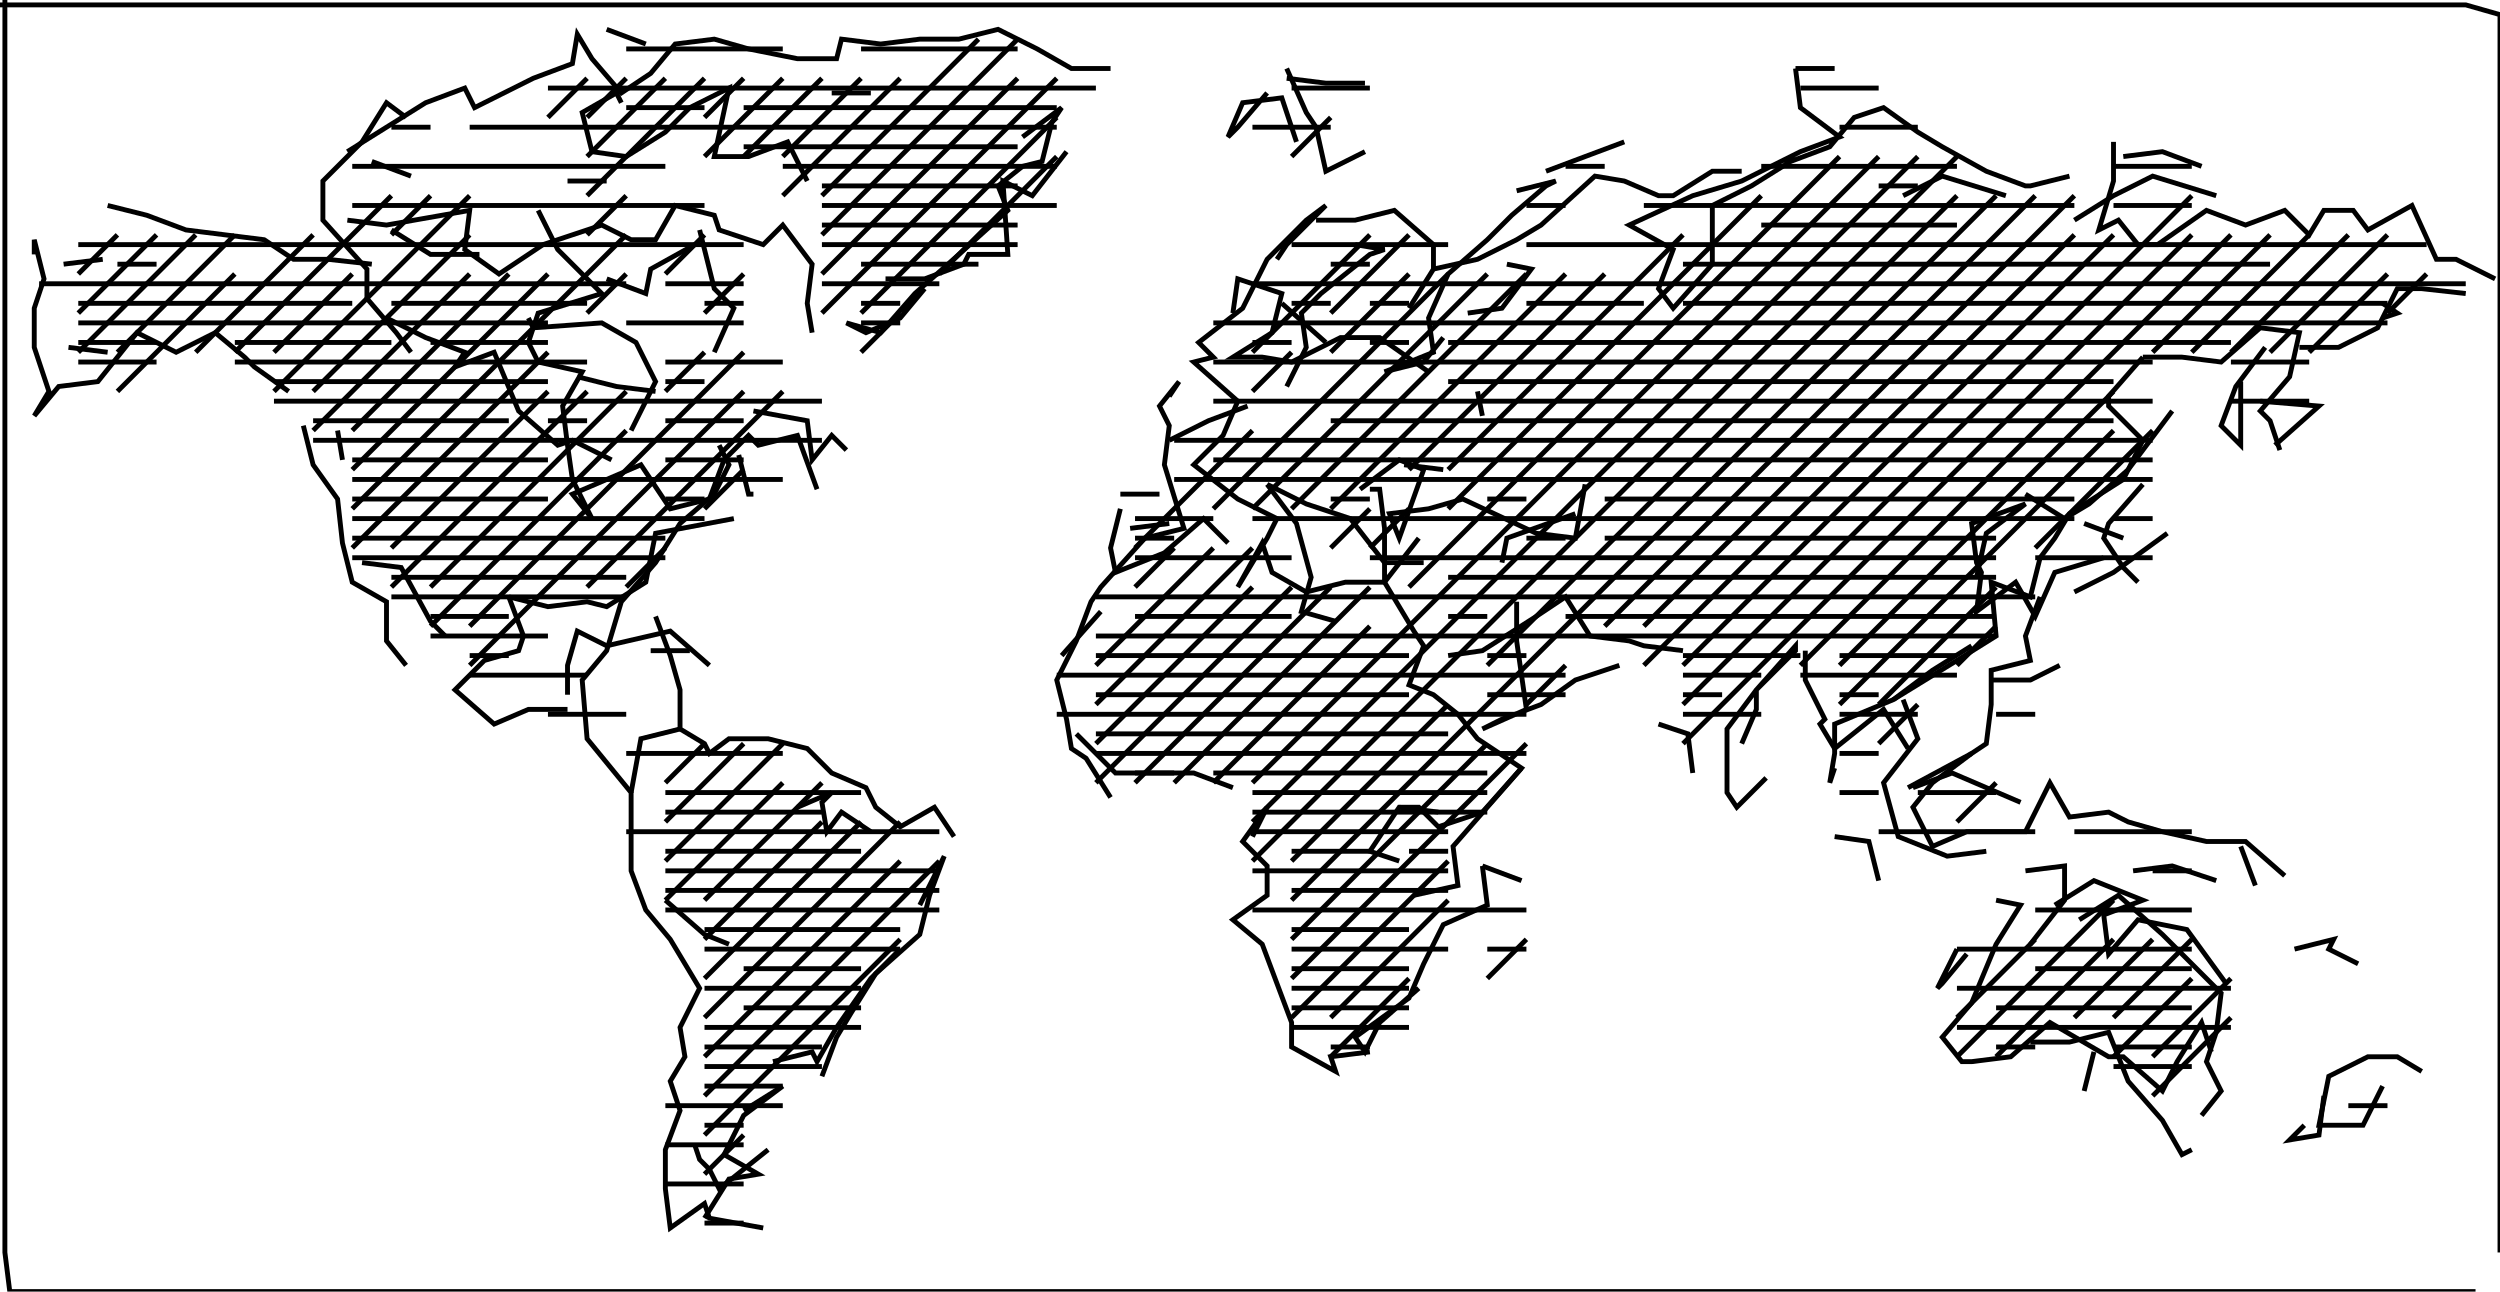 <svg xmlns="http://www.w3.org/2000/svg" height="264px" width="511px" version="1.1"><polyline points="1.0,0.0,1.0,8.0,1.0,16.0,1.0,24.0,1.0,32.0,1.0,40.0,1.0,48.0,1.0,56.0,1.0,64.0,1.0,72.0,1.0,80.0,1.0,88.0,1.0,96.0,1.0,104.0,1.0,112.0,1.0,120.0,1.0,128.0,1.0,136.0,1.0,144.0,1.0,152.0,1.0,160.0,1.0,168.0,1.0,176.0,1.0,184.0,1.0,192.0,1.0,200.0,1.0,208.0,1.0,216.0,1.0,224.0,1.0,232.0,1.0,240.0,1.0,248.0,1.0,256.0,2.0,264.0,10.0,264.0,18.0,264.0,26.0,264.0,34.0,264.0,42.0,264.0,50.0,264.0,58.0,264.0,66.0,264.0,74.0,264.0,82.0,264.0,90.0,264.0,98.0,264.0,106.0,264.0,114.0,264.0,122.0,264.0,130.0,264.0,138.0,264.0,146.0,264.0,154.0,264.0,162.0,264.0,170.0,264.0,178.0,264.0,186.0,264.0,194.0,264.0,202.0,264.0,210.0,264.0,218.0,264.0,226.0,264.0,234.0,264.0,242.0,264.0,250.0,264.0,258.0,264.0,266.0,264.0,274.0,264.0,282.0,264.0,290.0,264.0,298.0,264.0,306.0,264.0,314.0,264.0,322.0,264.0,330.0,264.0,338.0,264.0,346.0,264.0,354.0,264.0,362.0,264.0,370.0,264.0,378.0,264.0,386.0,264.0,394.0,264.0,402.0,264.0,410.0,264.0,418.0,264.0,426.0,264.0,434.0,264.0,442.0,264.0,450.0,264.0,458.0,264.0,466.0,264.0,474.0,264.0,482.0,264.0,490.0,264.0,498.0,264.0,506.0,264.0" stroke="black" stroke-width="1" fill="none" />
<polyline points="511.0,256.0,511.0,248.0,511.0,240.0,511.0,232.0,511.0,224.0,511.0,216.0,511.0,208.0,511.0,200.0,511.0,192.0,511.0,184.0,511.0,176.0,511.0,168.0,511.0,160.0,511.0,152.0,511.0,144.0,511.0,136.0,511.0,128.0,511.0,120.0,511.0,112.0,511.0,104.0,511.0,96.0,511.0,88.0,511.0,80.0,511.0,72.0,511.0,64.0,511.0,51.0,511.0,43.0,511.0,35.0,511.0,27.0,511.0,19.0,511.0,11.0,511.0,3.0,504.0,1.0,496.0,1.0,488.0,1.0,480.0,1.0,472.0,1.0,464.0,1.0,456.0,1.0,448.0,1.0,440.0,1.0,432.0,1.0,424.0,1.0,416.0,1.0,408.0,1.0,400.0,1.0,392.0,1.0,384.0,1.0,376.0,1.0,368.0,1.0,360.0,1.0,352.0,1.0,344.0,1.0,336.0,1.0,328.0,1.0,320.0,1.0,312.0,1.0,304.0,1.0,296.0,1.0,288.0,1.0,280.0,1.0,272.0,1.0,264.0,1.0,256.0,1.0,248.0,1.0,240.0,1.0,232.0,1.0,224.0,1.0,216.0,1.0,208.0,1.0,200.0,1.0,192.0,1.0,184.0,1.0,176.0,1.0,168.0,1.0,160.0,1.0,152.0,1.0,144.0,1.0,136.0,1.0,128.0,1.0,120.0,1.0,112.0,1.0,104.0,1.0,96.0,1.0,88.0,1.0,80.0,1.0,72.0,1.0,64.0,1.0,56.0,1.0,48.0,1.0,40.0,1.0,32.0,1.0,24.0,1.0,16.0,1.0,8.0,1.0,0.0,1.0" stroke="black" stroke-width="1" fill="none" />
<polyline points="22.0,42.0,30.0,44.0,38.0,47.0,46.0,48.0,54.0,49.0,60.0,53.0,67.0,53.0,76.0,54.0" stroke="black" stroke-width="1" fill="none" />
<polyline points="80.0,47.0,88.0,52.0,98.0,52.0" stroke="black" stroke-width="1" fill="none" />
<polyline points="110.0,43.0,114.0,51.0,123.0,60.0,110.0,64.0,108.0,70.0,110.0,74.0,119.0,76.0,115.0,83.0,116.0,91.0,117.0,98.0,121.0,106.0,117.0,101.0,131.0,95.0,137.0,104.0,145.0,102.0,148.0,94.0,153.0,89.0,155.0,91.0,163.0,89.0,167.0,100.0" stroke="black" stroke-width="1" fill="none" />
<polyline points="173.0,92.0,170.0,89.0,166.0,94.0,165.0,86.0,154.0,84.0" stroke="black" stroke-width="1" fill="none" />
<polyline points="151.0,93.0,153.0,101.0,154.0,101.0" stroke="black" stroke-width="1" fill="none" />
<polyline points="147.0,91.0,149.0,95.0,146.0,101.0,139.0,107.0,134.0,115.0,127.0,123.0,124.0,133.0,119.0,139.0,120.0,151.0,129.0,162.0,129.0,170.0,129.0,178.0,132.0,186.0,137.0,192.0,143.0,202.0,139.0,210.0,140.0,216.0,137.0,221.0,139.0,227.0,136.0,235.0,136.0,243.0,137.0,251.0,144.0,246.0,145.0,249.0,156.0,251.0" stroke="black" stroke-width="1" fill="none" />
<polyline points="144.0,249.0,149.0,241.0,155.0,240.0,148.0,236.0,152.0,228.0,160.0,222.0,152.0,227.0" stroke="black" stroke-width="1" fill="none" />
<polyline points="158.0,217.0,166.0,215.0,167.0,217.0,171.0,210.0,178.0,200.0,184.0,194.0" stroke="black" stroke-width="1" fill="none" />
<polyline points="188.0,185.0,193.0,175.0,190.0,183.0,188.0,191.0,179.0,199.0,174.0,207.0,171.0,212.0,168.0,220.0" stroke="black" stroke-width="1" fill="none" />
<polyline points="157.0,235.0,147.0,243.0,145.0,239.0,143.0,237.0,142.0,234.0" stroke="black" stroke-width="1" fill="none" />
<polyline points="149.0,193.0,144.0,191.0,136.0,184.0" stroke="black" stroke-width="1" fill="none" />
<polyline points="129.0,162.0,131.0,151.0,139.0,149.0" stroke="black" stroke-width="1" fill="none" />
<polyline points="141.0,133.0,133.0,133.0" stroke="black" stroke-width="1" fill="none" />
<polyline points="134.0,126.0,137.0,134.0,139.0,141.0,139.0,149.0,144.0,152.0,145.0,154.0,149.0,151.0,157.0,151.0,165.0,153.0,170.0,158.0,177.0,161.0,179.0,165.0,184.0,169.0,191.0,165.0,195.0,171.0" stroke="black" stroke-width="1" fill="none" />
<polyline points="178.0,170.0,172.0,166.0,169.0,170.0,168.0,164.0,170.0,162.0,163.0,165.0" stroke="black" stroke-width="1" fill="none" />
<polyline points="145.0,136.0,137.0,129.0,124.0,132.0,118.0,129.0,116.0,136.0,116.0,142.0" stroke="black" stroke-width="1" fill="none" />
<polyline points="116.0,145.0,108.0,145.0,101.0,148.0,93.0,141.0,99.0,135.0,106.0,133.0,107.0,130.0,104.0,122.0" stroke="black" stroke-width="1" fill="none" />
<polyline points="104.0,122.0,112.0,124.0,120.0,123.0,124.0,124.0,132.0,119.0,134.0,109.0,150.0,106.0" stroke="black" stroke-width="1" fill="none" />
<polyline points="134.0,80.0,126.0,79.0,118.0,77.0" stroke="black" stroke-width="1" fill="none" />
<polyline points="129.0,88.0,134.0,78.0,130.0,70.0,123.0,66.0,109.0,67.0,108.0,65.0" stroke="black" stroke-width="1" fill="none" />
<polyline points="124.0,57.0,132.0,60.0,133.0,55.0,142.0,50.0" stroke="black" stroke-width="1" fill="none" />
<polyline points="143.0,47.0,145.0,55.0,146.0,59.0,150.0,63.0,146.0,72.0" stroke="black" stroke-width="1" fill="none" />
<polyline points="181.0,57.0,189.0,57.0,197.0,54.0,198.0,52.0,206.0,52.0,205.0,37.0,211.0,40.0,218.0,31.0" stroke="black" stroke-width="1" fill="none" />
<polyline points="209.0,28.0,217.0,22.0,215.0,25.0,213.0,33.0,209.0,34.0,204.0,38.0,206.0,43.0,196.0,52.0,187.0,60.0,180.0,68.0,173.0,66.0,177.0,68.0,184.0,65.0,189.0,59.0" stroke="black" stroke-width="1" fill="none" />
<polyline points="178.0,19.0,170.0,19.0" stroke="black" stroke-width="1" fill="none" />
<polyline points="165.0,37.0,161.0,29.0,153.0,32.0,146.0,32.0,149.0,18.0,141.0,22.0,136.0,27.0,128.0,32.0,121.0,31.0,119.0,23.0,126.0,19.0,127.0,21.0" stroke="black" stroke-width="1" fill="none" />
<polyline points="132.0,9.0,124.0,6.0" stroke="black" stroke-width="1" fill="none" />
<polyline points="124.0,37.0,116.0,37.0" stroke="black" stroke-width="1" fill="none" />
<polyline points="84.0,36.0,76.0,33.0" stroke="black" stroke-width="1" fill="none" />
<polyline points="71.0,31.0,79.0,26.0,87.0,21.0,95.0,18.0,97.0,22.0,109.0,16.0,117.0,13.0,118.0,7.0,121.0,12.0,127.0,19.0,133.0,15.0,138.0,9.0,146.0,8.0,153.0,10.0,158.0,11.0,163.0,12.0,171.0,12.0,172.0,8.0,180.0,9.0,188.0,8.0,196.0,8.0,204.0,6.0,212.0,10.0,219.0,14.0,227.0,14.0" stroke="black" stroke-width="1" fill="none" />
<polyline points="259.0,19.0,253.0,26.0,251.0,28.0,254.0,21.0,262.0,20.0,265.0,29.0" stroke="black" stroke-width="1" fill="none" />
<polyline points="263.0,16.0,271.0,17.0,279.0,17.0" stroke="black" stroke-width="1" fill="none" />
<polyline points="277.0,32.0,279.0,31.0,271.0,35.0,269.0,26.0,267.0,23.0,263.0,14.0" stroke="black" stroke-width="1" fill="none" />
<polyline points="269.0,45.0,277.0,45.0,285.0,43.0,293.0,50.0,293.0,55.0,288.0,63.0,293.0,55.0,302.0,53.0,310.0,49.0,315.0,46.0,326.0,36.0,332.0,37.0,339.0,40.0,342.0,40.0,350.0,35.0,356.0,35.0" stroke="black" stroke-width="1" fill="none" />
<polyline points="367.0,14.0,368.0,22.0,376.0,28.0,368.0,31.0,356.0,37.0,346.0,40.0,333.0,46.0,342.0,51.0,339.0,59.0,342.0,63.0,350.0,54.0,350.0,42.0,358.0,38.0,366.0,33.0,374.0,30.0,379.0,24.0,385.0,22.0,392.0,27.0,397.0,30.0,406.0,35.0,414.0,38.0,415.0,38.0,423.0,36.0" stroke="black" stroke-width="1" fill="none" />
<polyline points="424.0,45.0,432.0,40.0,440.0,36.0,453.0,40.0" stroke="black" stroke-width="1" fill="none" />
<polyline points="450.0,34.0,442.0,31.0,434.0,32.0" stroke="black" stroke-width="1" fill="none" />
<polyline points="432.0,29.0,432.0,29.0,432.0,37.0,429.0,47.0,433.0,45.0,437.0,50.0,441.0,50.0,451.0,43.0,459.0,46.0,467.0,43.0,472.0,48.0,475.0,43.0,481.0,43.0,484.0,47.0,493.0,42.0,498.0,53.0,502.0,53.0,510.0,57.0" stroke="black" stroke-width="1" fill="none" />
<polyline points="487.0,62.0,490.0,64.0,487.0,65.0" stroke="black" stroke-width="1" fill="none" />
<polyline points="504.0,60.0,495.0,59.0,490.0,59.0,486.0,67.0,478.0,71.0,470.0,71.0" stroke="black" stroke-width="1" fill="none" />
<polyline points="463.0,71.0,457.0,79.0,454.0,87.0,458.0,91.0,458.0,78.0" stroke="black" stroke-width="1" fill="none" />
<polyline points="462.0,82.0,474.0,83.0,465.0,91.0" stroke="black" stroke-width="1" fill="none" />
<polyline points="466.0,92.0,464.0,86.0,462.0,84.0,468.0,77.0,470.0,68.0,462.0,67.0,454.0,74.0,446.0,73.0,438.0,73.0" stroke="black" stroke-width="1" fill="none" />
<polyline points="431.0,81.0,438.0,73.0,431.0,81.0,431.0,83.0,438.0,90.0,434.0,98.0,423.0,105.0,420.0,110.0,417.0,114.0,415.0,122.0,407.0,119.0,408.0,130.0,400.0,135.0,387.0,143.0,375.0,148.0,375.0,154.0,374.0,160.0,375.0,157.0" stroke="black" stroke-width="1" fill="none" />
<polyline points="375.0,171.0,382.0,172.0,384.0,180.0" stroke="black" stroke-width="1" fill="none" />
<polyline points="390.0,161.0,403.0,154.0" stroke="black" stroke-width="1" fill="none" />
<polyline points="391.0,161.0,399.0,158.0,413.0,164.0" stroke="black" stroke-width="1" fill="none" />
<polyline points="414.0,178.0,422.0,177.0,422.0,184.0,415.0,193.0" stroke="black" stroke-width="1" fill="none" />
<polyline points="420.0,185.0,428.0,180.0,438.0,184.0,430.0,187.0,431.0,195.0,437.0,188.0,447.0,190.0,455.0,201.0" stroke="black" stroke-width="1" fill="none" />
<polyline points="469.0,194.0,477.0,192.0,476.0,194.0,482.0,197.0" stroke="black" stroke-width="1" fill="none" />
<polyline points="487.0,222.0,483.0,230.0,474.0,230.0,476.0,220.0,484.0,216.0,490.0,216.0,495.0,219.0" stroke="black" stroke-width="1" fill="none" />
<polyline points="475.0,224.0,474.0,232.0,468.0,233.0,471.0,230.0" stroke="black" stroke-width="1" fill="none" />
<polyline points="450.0,228.0,454.0,223.0,451.0,217.0,453.0,211.0,454.0,203.0,446.0,195.0,442.0,191.0,433.0,183.0,425.0,188.0" stroke="black" stroke-width="1" fill="none" />
<polyline points="436.0,178.0,444.0,177.0,453.0,180.0" stroke="black" stroke-width="1" fill="none" />
<polyline points="461.0,181.0,458.0,173.0" stroke="black" stroke-width="1" fill="none" />
<polyline points="452.0,215.0,450.0,209.0,445.0,217.0,442.0,223.0,434.0,216.0,431.0,216.0,419.0,209.0,411.0,216.0,403.0,217.0,401.0,217.0,397.0,212.0,403.0,205.0,408.0,193.0,413.0,185.0,408.0,184.0" stroke="black" stroke-width="1" fill="none" />
<polyline points="402.0,195.0,397.0,201.0,396.0,202.0,400.0,194.0" stroke="black" stroke-width="1" fill="none" />
<polyline points="415.0,213.0,423.0,213.0,431.0,211.0,435.0,221.0,442.0,229.0,446.0,236.0,448.0,235.0" stroke="black" stroke-width="1" fill="none" />
<polyline points="426.0,223.0,428.0,215.0" stroke="black" stroke-width="1" fill="none" />
<polyline points="407.0,139.0,415.0,139.0,421.0,136.0" stroke="black" stroke-width="1" fill="none" />
<polyline points="417.0,122.0,414.0,130.0,415.0,135.0,407.0,137.0,407.0,144.0,406.0,152.0,403.0,154.0,395.0,160.0,391.0,165.0,395.0,173.0,402.0,170.0,414.0,170.0,419.0,160.0,423.0,167.0,431.0,166.0,435.0,168.0,442.0,170.0,451.0,172.0,459.0,172.0,467.0,179.0" stroke="black" stroke-width="1" fill="none" />
<polyline points="424.0,121.0,432.0,117.0,443.0,109.0" stroke="black" stroke-width="1" fill="none" />
<polyline points="434.0,110.0,426.0,107.0" stroke="black" stroke-width="1" fill="none" />
<polyline points="414.0,101.0,422.0,106.0,427.0,103.0,435.0,96.0,444.0,84.0" stroke="black" stroke-width="1" fill="none" />
<polyline points="438.0,99.0,431.0,107.0,430.0,110.0,434.0,116.0,437.0,119.0" stroke="black" stroke-width="1" fill="none" />
<polyline points="430.0,114.0,420.0,117.0,416.0,126.0,412.0,119.0,404.0,125.0,405.0,117.0,404.0,115.0,403.0,107.0,414.0,103.0,406.0,109.0,404.0,118.0" stroke="black" stroke-width="1" fill="none" />
<polyline points="403.0,132.0,395.0,137.0,387.0,143.0" stroke="black" stroke-width="1" fill="none" />
<polyline points="389.0,143.0,392.0,151.0,385.0,160.0,388.0,171.0,398.0,175.0,406.0,174.0" stroke="black" stroke-width="1" fill="none" />
<polyline points="390.0,153.0,385.0,145.0,375.0,153.0,372.0,148.0,373.0,147.0,369.0,139.0,369.0,133.0" stroke="black" stroke-width="1" fill="none" />
<polyline points="356.0,152.0,359.0,145.0,359.0,141.0,367.0,132.0,367.0,133.0,359.0,141.0,353.0,149.0,353.0,162.0,355.0,165.0,361.0,159.0" stroke="black" stroke-width="1" fill="none" />
<polyline points="346.0,158.0,345.0,150.0,339.0,148.0" stroke="black" stroke-width="1" fill="none" />
<polyline points="344.0,133.0,336.0,132.0,333.0,131.0,325.0,130.0,320.0,122.0,314.0,126.0,303.0,133.0,296.0,134.0" stroke="black" stroke-width="1" fill="none" />
<polyline points="310.0,123.0,310.0,131.0,312.0,145.0,303.0,149.0,307.0,147.0,315.0,144.0,322.0,139.0,331.0,136.0" stroke="black" stroke-width="1" fill="none" />
<polyline points="307.0,115.0,308.0,110.0,322.0,105.0" stroke="black" stroke-width="1" fill="none" />
<polyline points="303.0,85.0,302.0,80.0" stroke="black" stroke-width="1" fill="none" />
<polyline points="295.0,69.0,291.0,74.0,283.0,76.0,293.0,72.0,292.0,65.0,296.0,56.0,304.0,49.0,309.0,44.0,316.0,38.0,318.0,37.0,310.0,39.0" stroke="black" stroke-width="1" fill="none" />
<polyline points="316.0,35.0,324.0,32.0,332.0,29.0" stroke="black" stroke-width="1" fill="none" />
<polyline points="308.0,54.0,313.0,55.0,307.0,63.0,300.0,64.0" stroke="black" stroke-width="1" fill="none" />
<polyline points="277.0,50.0,283.0,51.0,280.0,52.0,270.0,60.0,266.0,64.0,267.0,71.0,263.0,79.0" stroke="black" stroke-width="1" fill="none" />
<polyline points="271.0,70.0,262.0,62.0" stroke="black" stroke-width="1" fill="none" />
<polyline points="261.0,53.0,263.0,50.0,271.0,42.0,267.0,45.0,259.0,53.0,254.0,63.0,245.0,70.0,248.0,73.0,244.0,74.0,253.0,82.0,250.0,89.0,244.0,95.0,253.0,102.0,261.0,106.0,259.0,110.0,253.0,120.0,258.0,111.0,260.0,117.0,267.0,121.0,275.0,119.0,283.0,119.0,290.0,110.0" stroke="black" stroke-width="1" fill="none" />
<polyline points="280.0,100.0,282.0,100.0,283.0,108.0,283.0,119.0,289.0,129.0,291.0,132.0,288.0,140.0,293.0,142.0,298.0,146.0,302.0,151.0,311.0,157.0,304.0,165.0,297.0,173.0,298.0,181.0,289.0,183.0,289.0,183.0" stroke="black" stroke-width="1" fill="none" />
<polyline points="286.0,176.0,280.0,174.0,286.0,165.0,290.0,165.0,294.0,169.0,303.0,166.0,311.0,157.0" stroke="black" stroke-width="1" fill="none" />
<polyline points="294.0,166.0,286.0,165.0" stroke="black" stroke-width="1" fill="none" />
<polyline points="303.0,177.0,304.0,185.0,295.0,189.0,291.0,197.0,288.0,204.0,277.0,212.0,279.0,215.0,282.0,209.0,290.0,202.0" stroke="black" stroke-width="1" fill="none" />
<polyline points="303.0,177.0,311.0,180.0" stroke="black" stroke-width="1" fill="none" />
<polyline points="280.0,215.0,272.0,216.0,273.0,219.0,264.0,214.0,264.0,209.0,261.0,201.0,258.0,193.0,252.0,188.0,259.0,183.0,259.0,177.0,254.0,172.0,259.0,165.0,256.0,171.0" stroke="black" stroke-width="1" fill="none" />
<polyline points="227.0,163.0,222.0,155.0,219.0,153.0,218.0,147.0,216.0,139.0,220.0,131.0,223.0,123.0,225.0,120.0,234.0,110.0,242.0,108.0,238.0,95.0,239.0,87.0,237.0,83.0,241.0,78.0,239.0,81.0" stroke="black" stroke-width="1" fill="none" />
<polyline points="239.0,90.0,247.0,86.0,255.0,83.0" stroke="black" stroke-width="1" fill="none" />
<polyline points="259.0,99.0,265.0,107.0,268.0,118.0,266.0,125.0,273.0,127.0" stroke="black" stroke-width="1" fill="none" />
<polyline points="278.0,100.0,286.0,94.0,291.0,96.0,286.0,110.0,284.0,105.0,292.0,104.0,299.0,102.0,314.0,109.0,322.0,110.0,324.0,99.0" stroke="black" stroke-width="1" fill="none" />
<polyline points="295.0,96.0,287.0,95.0" stroke="black" stroke-width="1" fill="none" />
<polyline points="291.0,115.0,283.0,115.0,276.0,106.0,267.0,103.0,259.0,99.0" stroke="black" stroke-width="1" fill="none" />
<polyline points="239.0,107.0,231.0,108.0" stroke="black" stroke-width="1" fill="none" />
<polyline points="229.0,104.0,227.0,112.0,228.0,117.0,238.0,113.0,246.0,106.0,251.0,111.0" stroke="black" stroke-width="1" fill="none" />
<polyline points="237.0,101.0,229.0,101.0" stroke="black" stroke-width="1" fill="none" />
<polyline points="225.0,125.0,217.0,134.0" stroke="black" stroke-width="1" fill="none" />
<polyline points="220.0,150.0,228.0,158.0,236.0,158.0,244.0,158.0,252.0,161.0" stroke="black" stroke-width="1" fill="none" />
<polyline points="292.0,76.0,282.0,69.0,274.0,69.0,264.0,74.0,258.0,73.0,252.0,73.0,260.0,68.0,262.0,60.0,253.0,57.0,252.0,64.0" stroke="black" stroke-width="1" fill="none" />
<polyline points="367.0,14.0,375.0,14.0" stroke="black" stroke-width="1" fill="none" />
<polyline points="389.0,40.0,397.0,36.0,410.0,40.0" stroke="black" stroke-width="1" fill="none" />
<polyline points="125.0,94.0,117.0,90.0,114.0,91.0,106.0,84.0,101.0,72.0,93.0,75.0,95.0,72.0,87.0,69.0,79.0,65.0" stroke="black" stroke-width="1" fill="none" />
<polyline points="71.0,45.0,79.0,46.0,96.0,43.0,95.0,51.0,102.0,56.0,111.0,50.0,123.0,46.0,129.0,49.0,134.0,49.0,138.0,42.0,146.0,44.0,147.0,47.0,156.0,50.0,160.0,46.0,166.0,54.0,165.0,62.0,166.0,68.0" stroke="black" stroke-width="1" fill="none" />
<polyline points="84.0,72.0,81.0,68.0,75.0,61.0,75.0,55.0,66.0,45.0,66.0,43.0,66.0,37.0,74.0,29.0,79.0,21.0,83.0,24.0" stroke="black" stroke-width="1" fill="none" />
<polyline points="69.0,88.0,70.0,94.0" stroke="black" stroke-width="1" fill="none" />
<polyline points="62.0,87.0,64.0,95.0,69.0,102.0,70.0,111.0,72.0,119.0,79.0,123.0,79.0,131.0,83.0,136.0" stroke="black" stroke-width="1" fill="none" />
<polyline points="91.0,130.0,88.0,127.0,82.0,116.0,74.0,115.0" stroke="black" stroke-width="1" fill="none" />
<polyline points="22.0,72.0,14.0,71.0" stroke="black" stroke-width="1" fill="none" />
<polyline points="13.0,54.0,21.0,53.0" stroke="black" stroke-width="1" fill="none" />
<polyline points="7.0,52.0,7.0,49.0,9.0,57.0,7.0,63.0,7.0,71.0,10.0,80.0,7.0,85.0,12.0,79.0,20.0,78.0,28.0,68.0,36.0,72.0,44.0,68.0,50.0,73.0,52.0,75.0,59.0,80.0" stroke="black" stroke-width="1" fill="none" />
<polyline points="8.0,58.0,128.0,58.0" stroke="black" stroke-width="1" fill="none" />
<polyline points="128.0,56.0,120.0,64.0" stroke="black" stroke-width="1" fill="none" />
<polyline points="128.0,66.0,152.0,66.0" stroke="black" stroke-width="1" fill="none" />
<polyline points="152.0,72.0,96.0,128.0" stroke="black" stroke-width="1" fill="none" />
<polyline points="96.0,134.0,104.0,134.0" stroke="black" stroke-width="1" fill="none" />
<polyline points="96.0,136.0,152.0,80.0" stroke="black" stroke-width="1" fill="none" />
<polyline points="160.0,80.0,120.0,120.0" stroke="black" stroke-width="1" fill="none" />
<polyline points="128.0,120.0,136.0,112.0" stroke="black" stroke-width="1" fill="none" />
<polyline points="136.0,102.0,144.0,102.0" stroke="black" stroke-width="1" fill="none" />
<polyline points="144.0,104.0,152.0,96.0" stroke="black" stroke-width="1" fill="none" />
<polyline points="152.0,94.0,136.0,94.0" stroke="black" stroke-width="1" fill="none" />
<polyline points="136.0,86.0,152.0,86.0" stroke="black" stroke-width="1" fill="none" />
<polyline points="144.0,72.0,136.0,80.0" stroke="black" stroke-width="1" fill="none" />
<polyline points="136.0,78.0,144.0,78.0" stroke="black" stroke-width="1" fill="none" />
<polyline points="136.0,74.0,160.0,74.0" stroke="black" stroke-width="1" fill="none" />
<polyline points="168.0,64.0,216.0,16.0" stroke="black" stroke-width="1" fill="none" />
<polyline points="208.0,16.0,168.0,56.0" stroke="black" stroke-width="1" fill="none" />
<polyline points="168.0,58.0,192.0,58.0" stroke="black" stroke-width="1" fill="none" />
<polyline points="192.0,56.0,216.0,32.0" stroke="black" stroke-width="1" fill="none" />
<polyline points="216.0,24.0,176.0,64.0" stroke="black" stroke-width="1" fill="none" />
<polyline points="176.0,62.0,184.0,62.0" stroke="black" stroke-width="1" fill="none" />
<polyline points="184.0,64.0,176.0,72.0" stroke="black" stroke-width="1" fill="none" />
<polyline points="176.0,66.0,184.0,66.0" stroke="black" stroke-width="1" fill="none" />
<polyline points="176.0,54.0,200.0,54.0" stroke="black" stroke-width="1" fill="none" />
<polyline points="208.0,50.0,168.0,50.0" stroke="black" stroke-width="1" fill="none" />
<polyline points="168.0,48.0,208.0,8.0" stroke="black" stroke-width="1" fill="none" />
<polyline points="200.0,8.0,168.0,40.0" stroke="black" stroke-width="1" fill="none" />
<polyline points="168.0,38.0,208.0,38.0" stroke="black" stroke-width="1" fill="none" />
<polyline points="184.0,16.0,160.0,40.0" stroke="black" stroke-width="1" fill="none" />
<polyline points="160.0,34.0,216.0,34.0" stroke="black" stroke-width="1" fill="none" />
<polyline points="256.0,26.0,272.0,26.0" stroke="black" stroke-width="1" fill="none" />
<polyline points="272.0,24.0,264.0,32.0" stroke="black" stroke-width="1" fill="none" />
<polyline points="264.0,18.0,280.0,18.0" stroke="black" stroke-width="1" fill="none" />
<polyline points="280.0,48.0,256.0,72.0" stroke="black" stroke-width="1" fill="none" />
<polyline points="256.0,70.0,264.0,70.0" stroke="black" stroke-width="1" fill="none" />
<polyline points="264.0,72.0,256.0,80.0" stroke="black" stroke-width="1" fill="none" />
<polyline points="256.0,88.0,232.0,112.0" stroke="black" stroke-width="1" fill="none" />
<polyline points="232.0,110.0,240.0,110.0" stroke="black" stroke-width="1" fill="none" />
<polyline points="240.0,112.0,232.0,120.0" stroke="black" stroke-width="1" fill="none" />
<polyline points="232.0,114.0,264.0,114.0" stroke="black" stroke-width="1" fill="none" />
<polyline points="264.0,120.0,224.0,160.0" stroke="black" stroke-width="1" fill="none" />
<polyline points="224.0,154.0,312.0,154.0" stroke="black" stroke-width="1" fill="none" />
<polyline points="312.0,152.0,264.0,200.0" stroke="black" stroke-width="1" fill="none" />
<polyline points="264.0,198.0,288.0,198.0" stroke="black" stroke-width="1" fill="none" />
<polyline points="288.0,200.0,272.0,216.0" stroke="black" stroke-width="1" fill="none" />
<polyline points="272.0,214.0,280.0,214.0" stroke="black" stroke-width="1" fill="none" />
<polyline points="272.0,208.0,296.0,184.0" stroke="black" stroke-width="1" fill="none" />
<polyline points="296.0,176.0,264.0,208.0" stroke="black" stroke-width="1" fill="none" />
<polyline points="264.0,206.0,288.0,206.0" stroke="black" stroke-width="1" fill="none" />
<polyline points="304.0,200.0,312.0,192.0" stroke="black" stroke-width="1" fill="none" />
<polyline points="312.0,194.0,304.0,194.0" stroke="black" stroke-width="1" fill="none" />
<polyline points="296.0,174.0,288.0,174.0" stroke="black" stroke-width="1" fill="none" />
<polyline points="296.0,194.0,264.0,194.0" stroke="black" stroke-width="1" fill="none" />
<polyline points="264.0,192.0,304.0,152.0" stroke="black" stroke-width="1" fill="none" />
<polyline points="304.0,142.0,320.0,142.0" stroke="black" stroke-width="1" fill="none" />
<polyline points="320.0,136.0,312.0,144.0" stroke="black" stroke-width="1" fill="none" />
<polyline points="304.0,136.0,400.0,40.0" stroke="black" stroke-width="1" fill="none" />
<polyline points="400.0,32.0,256.0,176.0" stroke="black" stroke-width="1" fill="none" />
<polyline points="256.0,178.0,296.0,178.0" stroke="black" stroke-width="1" fill="none" />
<polyline points="264.0,176.0,296.0,144.0" stroke="black" stroke-width="1" fill="none" />
<polyline points="304.0,134.0,312.0,134.0" stroke="black" stroke-width="1" fill="none" />
<polyline points="320.0,126.0,408.0,126.0" stroke="black" stroke-width="1" fill="none" />
<polyline points="408.0,128.0,400.0,136.0" stroke="black" stroke-width="1" fill="none" />
<polyline points="392.0,144.0,384.0,152.0" stroke="black" stroke-width="1" fill="none" />
<polyline points="384.0,144.0,408.0,120.0" stroke="black" stroke-width="1" fill="none" />
<polyline points="416.0,114.0,440.0,114.0" stroke="black" stroke-width="1" fill="none" />
<polyline points="440.0,106.0,432.0,106.0" stroke="black" stroke-width="1" fill="none" />
<polyline points="416.0,112.0,440.0,88.0" stroke="black" stroke-width="1" fill="none" />
<polyline points="432.0,88.0,376.0,144.0" stroke="black" stroke-width="1" fill="none" />
<polyline points="376.0,142.0,384.0,142.0" stroke="black" stroke-width="1" fill="none" />
<polyline points="376.0,146.0,392.0,146.0" stroke="black" stroke-width="1" fill="none" />
<polyline points="392.0,162.0,408.0,162.0" stroke="black" stroke-width="1" fill="none" />
<polyline points="408.0,160.0,400.0,168.0" stroke="black" stroke-width="1" fill="none" />
<polyline points="384.0,170.0,416.0,170.0" stroke="black" stroke-width="1" fill="none" />
<polyline points="424.0,170.0,448.0,170.0" stroke="black" stroke-width="1" fill="none" />
<polyline points="448.0,178.0,440.0,178.0" stroke="black" stroke-width="1" fill="none" />
<polyline points="432.0,184.0,400.0,216.0" stroke="black" stroke-width="1" fill="none" />
<polyline points="400.0,210.0,456.0,210.0" stroke="black" stroke-width="1" fill="none" />
<polyline points="456.0,208.0,440.0,224.0" stroke="black" stroke-width="1" fill="none" />
<polyline points="440.0,216.0,456.0,200.0" stroke="black" stroke-width="1" fill="none" />
<polyline points="448.0,200.0,432.0,216.0" stroke="black" stroke-width="1" fill="none" />
<polyline points="432.0,214.0,448.0,214.0" stroke="black" stroke-width="1" fill="none" />
<polyline points="448.0,218.0,432.0,218.0" stroke="black" stroke-width="1" fill="none" />
<polyline points="432.0,208.0,448.0,192.0" stroke="black" stroke-width="1" fill="none" />
<polyline points="440.0,192.0,424.0,208.0" stroke="black" stroke-width="1" fill="none" />
<polyline points="416.0,198.0,448.0,198.0" stroke="black" stroke-width="1" fill="none" />
<polyline points="432.0,192.0,408.0,216.0" stroke="black" stroke-width="1" fill="none" />
<polyline points="408.0,214.0,416.0,214.0" stroke="black" stroke-width="1" fill="none" />
<polyline points="408.0,206.0,448.0,206.0" stroke="black" stroke-width="1" fill="none" />
<polyline points="416.0,192.0,400.0,208.0" stroke="black" stroke-width="1" fill="none" />
<polyline points="400.0,202.0,456.0,202.0" stroke="black" stroke-width="1" fill="none" />
<polyline points="480.0,226.0,488.0,226.0" stroke="black" stroke-width="1" fill="none" />
<polyline points="448.0,186.0,416.0,186.0" stroke="black" stroke-width="1" fill="none" />
<polyline points="400.0,194.0,448.0,194.0" stroke="black" stroke-width="1" fill="none" />
<polyline points="416.0,146.0,408.0,146.0" stroke="black" stroke-width="1" fill="none" />
<polyline points="384.0,162.0,376.0,162.0" stroke="black" stroke-width="1" fill="none" />
<polyline points="376.0,154.0,384.0,154.0" stroke="black" stroke-width="1" fill="none" />
<polyline points="376.0,136.0,432.0,80.0" stroke="black" stroke-width="1" fill="none" />
<polyline points="448.0,72.0,472.0,48.0" stroke="black" stroke-width="1" fill="none" />
<polyline points="464.0,48.0,440.0,72.0" stroke="black" stroke-width="1" fill="none" />
<polyline points="456.0,72.0,480.0,48.0" stroke="black" stroke-width="1" fill="none" />
<polyline points="488.0,48.0,464.0,72.0" stroke="black" stroke-width="1" fill="none" />
<polyline points="472.0,72.0,488.0,56.0" stroke="black" stroke-width="1" fill="none" />
<polyline points="496.0,56.0,488.0,64.0" stroke="black" stroke-width="1" fill="none" />
<polyline points="472.0,82.0,456.0,82.0" stroke="black" stroke-width="1" fill="none" />
<polyline points="456.0,74.0,472.0,74.0" stroke="black" stroke-width="1" fill="none" />
<polyline points="456.0,48.0,368.0,136.0" stroke="black" stroke-width="1" fill="none" />
<polyline points="368.0,138.0,400.0,138.0" stroke="black" stroke-width="1" fill="none" />
<polyline points="400.0,134.0,376.0,134.0" stroke="black" stroke-width="1" fill="none" />
<polyline points="360.0,146.0,344.0,146.0" stroke="black" stroke-width="1" fill="none" />
<polyline points="344.0,144.0,448.0,40.0" stroke="black" stroke-width="1" fill="none" />
<polyline points="448.0,48.0,344.0,152.0" stroke="black" stroke-width="1" fill="none" />
<polyline points="344.0,142.0,352.0,142.0" stroke="black" stroke-width="1" fill="none" />
<polyline points="344.0,138.0,360.0,138.0" stroke="black" stroke-width="1" fill="none" />
<polyline points="344.0,136.0,432.0,48.0" stroke="black" stroke-width="1" fill="none" />
<polyline points="432.0,42.0,448.0,42.0" stroke="black" stroke-width="1" fill="none" />
<polyline points="448.0,34.0,432.0,34.0" stroke="black" stroke-width="1" fill="none" />
<polyline points="424.0,40.0,336.0,128.0" stroke="black" stroke-width="1" fill="none" />
<polyline points="336.0,136.0,424.0,48.0" stroke="black" stroke-width="1" fill="none" />
<polyline points="416.0,40.0,328.0,128.0" stroke="black" stroke-width="1" fill="none" />
<polyline points="344.0,134.0,368.0,134.0" stroke="black" stroke-width="1" fill="none" />
<polyline points="328.0,110.0,408.0,110.0" stroke="black" stroke-width="1" fill="none" />
<polyline points="408.0,40.0,264.0,184.0" stroke="black" stroke-width="1" fill="none" />
<polyline points="264.0,182.0,296.0,182.0" stroke="black" stroke-width="1" fill="none" />
<polyline points="288.0,210.0,264.0,210.0" stroke="black" stroke-width="1" fill="none" />
<polyline points="264.0,202.0,288.0,202.0" stroke="black" stroke-width="1" fill="none" />
<polyline points="288.0,190.0,264.0,190.0" stroke="black" stroke-width="1" fill="none" />
<polyline points="256.0,186.0,312.0,186.0" stroke="black" stroke-width="1" fill="none" />
<polyline points="280.0,174.0,264.0,174.0" stroke="black" stroke-width="1" fill="none" />
<polyline points="256.0,170.0,296.0,170.0" stroke="black" stroke-width="1" fill="none" />
<polyline points="256.0,168.0,392.0,32.0" stroke="black" stroke-width="1" fill="none" />
<polyline points="384.0,32.0,256.0,160.0" stroke="black" stroke-width="1" fill="none" />
<polyline points="256.0,162.0,304.0,162.0" stroke="black" stroke-width="1" fill="none" />
<polyline points="304.0,126.0,296.0,126.0" stroke="black" stroke-width="1" fill="none" />
<polyline points="296.0,118.0,408.0,118.0" stroke="black" stroke-width="1" fill="none" />
<polyline points="400.0,46.0,360.0,46.0" stroke="black" stroke-width="1" fill="none" />
<polyline points="360.0,40.0,296.0,104.0" stroke="black" stroke-width="1" fill="none" />
<polyline points="288.0,104.0,280.0,112.0" stroke="black" stroke-width="1" fill="none" />
<polyline points="280.0,114.0,408.0,114.0" stroke="black" stroke-width="1" fill="none" />
<polyline points="392.0,38.0,384.0,38.0" stroke="black" stroke-width="1" fill="none" />
<polyline points="376.0,32.0,288.0,120.0" stroke="black" stroke-width="1" fill="none" />
<polyline points="280.0,120.0,240.0,160.0" stroke="black" stroke-width="1" fill="none" />
<polyline points="248.0,160.0,280.0,128.0" stroke="black" stroke-width="1" fill="none" />
<polyline points="272.0,120.0,232.0,160.0" stroke="black" stroke-width="1" fill="none" />
<polyline points="232.0,158.0,240.0,158.0" stroke="black" stroke-width="1" fill="none" />
<polyline points="248.0,158.0,304.0,158.0" stroke="black" stroke-width="1" fill="none" />
<polyline points="304.0,166.0,256.0,166.0" stroke="black" stroke-width="1" fill="none" />
<polyline points="224.0,152.0,256.0,120.0" stroke="black" stroke-width="1" fill="none" />
<polyline points="256.0,112.0,224.0,144.0" stroke="black" stroke-width="1" fill="none" />
<polyline points="224.0,142.0,288.0,142.0" stroke="black" stroke-width="1" fill="none" />
<polyline points="272.0,112.0,280.0,104.0" stroke="black" stroke-width="1" fill="none" />
<polyline points="272.0,104.0,320.0,56.0" stroke="black" stroke-width="1" fill="none" />
<polyline points="312.0,56.0,264.0,104.0" stroke="black" stroke-width="1" fill="none" />
<polyline points="256.0,104.0,304.0,56.0" stroke="black" stroke-width="1" fill="none" />
<polyline points="296.0,56.0,248.0,104.0" stroke="black" stroke-width="1" fill="none" />
<polyline points="248.0,112.0,224.0,136.0" stroke="black" stroke-width="1" fill="none" />
<polyline points="224.0,134.0,288.0,134.0" stroke="black" stroke-width="1" fill="none" />
<polyline points="312.0,110.0,320.0,110.0" stroke="black" stroke-width="1" fill="none" />
<polyline points="328.0,102.0,424.0,102.0" stroke="black" stroke-width="1" fill="none" />
<polyline points="392.0,26.0,376.0,26.0" stroke="black" stroke-width="1" fill="none" />
<polyline points="368.0,18.0,384.0,18.0" stroke="black" stroke-width="1" fill="none" />
<polyline points="400.0,34.0,360.0,34.0" stroke="black" stroke-width="1" fill="none" />
<polyline points="344.0,48.0,296.0,96.0" stroke="black" stroke-width="1" fill="none" />
<polyline points="288.0,96.0,328.0,56.0" stroke="black" stroke-width="1" fill="none" />
<polyline points="336.0,42.0,424.0,42.0" stroke="black" stroke-width="1" fill="none" />
<polyline points="488.0,62.0,344.0,62.0" stroke="black" stroke-width="1" fill="none" />
<polyline points="344.0,54.0,464.0,54.0" stroke="black" stroke-width="1" fill="none" />
<polyline points="328.0,34.0,320.0,34.0" stroke="black" stroke-width="1" fill="none" />
<polyline points="320.0,42.0,312.0,42.0" stroke="black" stroke-width="1" fill="none" />
<polyline points="312.0,50.0,496.0,50.0" stroke="black" stroke-width="1" fill="none" />
<polyline points="336.0,62.0,312.0,62.0" stroke="black" stroke-width="1" fill="none" />
<polyline points="296.0,70.0,456.0,70.0" stroke="black" stroke-width="1" fill="none" />
<polyline points="312.0,102.0,304.0,102.0" stroke="black" stroke-width="1" fill="none" />
<polyline points="296.0,78.0,432.0,78.0" stroke="black" stroke-width="1" fill="none" />
<polyline points="288.0,56.0,272.0,72.0" stroke="black" stroke-width="1" fill="none" />
<polyline points="272.0,64.0,288.0,48.0" stroke="black" stroke-width="1" fill="none" />
<polyline points="288.0,62.0,280.0,62.0" stroke="black" stroke-width="1" fill="none" />
<polyline points="280.0,70.0,288.0,70.0" stroke="black" stroke-width="1" fill="none" />
<polyline points="280.0,54.0,272.0,54.0" stroke="black" stroke-width="1" fill="none" />
<polyline points="272.0,62.0,264.0,62.0" stroke="black" stroke-width="1" fill="none" />
<polyline points="256.0,58.0,504.0,58.0" stroke="black" stroke-width="1" fill="none" />
<polyline points="280.0,102.0,272.0,102.0" stroke="black" stroke-width="1" fill="none" />
<polyline points="272.0,86.0,432.0,86.0" stroke="black" stroke-width="1" fill="none" />
<polyline points="296.0,50.0,264.0,50.0" stroke="black" stroke-width="1" fill="none" />
<polyline points="248.0,66.0,488.0,66.0" stroke="black" stroke-width="1" fill="none" />
<polyline points="424.0,106.0,256.0,106.0" stroke="black" stroke-width="1" fill="none" />
<polyline points="248.0,94.0,440.0,94.0" stroke="black" stroke-width="1" fill="none" />
<polyline points="440.0,82.0,248.0,82.0" stroke="black" stroke-width="1" fill="none" />
<polyline points="248.0,74.0,440.0,74.0" stroke="black" stroke-width="1" fill="none" />
<polyline points="440.0,98.0,240.0,98.0" stroke="black" stroke-width="1" fill="none" />
<polyline points="240.0,90.0,440.0,90.0" stroke="black" stroke-width="1" fill="none" />
<polyline points="264.0,126.0,232.0,126.0" stroke="black" stroke-width="1" fill="none" />
<polyline points="224.0,122.0,416.0,122.0" stroke="black" stroke-width="1" fill="none" />
<polyline points="248.0,106.0,232.0,106.0" stroke="black" stroke-width="1" fill="none" />
<polyline points="224.0,130.0,408.0,130.0" stroke="black" stroke-width="1" fill="none" />
<polyline points="296.0,150.0,224.0,150.0" stroke="black" stroke-width="1" fill="none" />
<polyline points="216.0,146.0,312.0,146.0" stroke="black" stroke-width="1" fill="none" />
<polyline points="320.0,138.0,216.0,138.0" stroke="black" stroke-width="1" fill="none" />
<polyline points="184.0,168.0,144.0,208.0" stroke="black" stroke-width="1" fill="none" />
<polyline points="144.0,210.0,176.0,210.0" stroke="black" stroke-width="1" fill="none" />
<polyline points="184.0,192.0,144.0,232.0" stroke="black" stroke-width="1" fill="none" />
<polyline points="144.0,230.0,152.0,230.0" stroke="black" stroke-width="1" fill="none" />
<polyline points="152.0,232.0,144.0,240.0" stroke="black" stroke-width="1" fill="none" />
<polyline points="136.0,242.0,152.0,242.0" stroke="black" stroke-width="1" fill="none" />
<polyline points="152.0,250.0,144.0,250.0" stroke="black" stroke-width="1" fill="none" />
<polyline points="136.0,234.0,152.0,234.0" stroke="black" stroke-width="1" fill="none" />
<polyline points="144.0,224.0,192.0,176.0" stroke="black" stroke-width="1" fill="none" />
<polyline points="184.0,176.0,144.0,216.0" stroke="black" stroke-width="1" fill="none" />
<polyline points="144.0,214.0,168.0,214.0" stroke="black" stroke-width="1" fill="none" />
<polyline points="176.0,206.0,152.0,206.0" stroke="black" stroke-width="1" fill="none" />
<polyline points="152.0,198.0,176.0,198.0" stroke="black" stroke-width="1" fill="none" />
<polyline points="176.0,168.0,144.0,200.0" stroke="black" stroke-width="1" fill="none" />
<polyline points="144.0,202.0,176.0,202.0" stroke="black" stroke-width="1" fill="none" />
<polyline points="160.0,222.0,144.0,222.0" stroke="black" stroke-width="1" fill="none" />
<polyline points="144.0,218.0,168.0,218.0" stroke="black" stroke-width="1" fill="none" />
<polyline points="184.0,194.0,144.0,194.0" stroke="black" stroke-width="1" fill="none" />
<polyline points="144.0,192.0,168.0,168.0" stroke="black" stroke-width="1" fill="none" />
<polyline points="168.0,160.0,144.0,184.0" stroke="black" stroke-width="1" fill="none" />
<polyline points="144.0,190.0,184.0,190.0" stroke="black" stroke-width="1" fill="none" />
<polyline points="160.0,160.0,136.0,184.0" stroke="black" stroke-width="1" fill="none" />
<polyline points="136.0,182.0,192.0,182.0" stroke="black" stroke-width="1" fill="none" />
<polyline points="160.0,152.0,136.0,176.0" stroke="black" stroke-width="1" fill="none" />
<polyline points="136.0,174.0,176.0,174.0" stroke="black" stroke-width="1" fill="none" />
<polyline points="152.0,152.0,136.0,168.0" stroke="black" stroke-width="1" fill="none" />
<polyline points="136.0,166.0,168.0,166.0" stroke="black" stroke-width="1" fill="none" />
<polyline points="144.0,152.0,136.0,160.0" stroke="black" stroke-width="1" fill="none" />
<polyline points="136.0,162.0,176.0,162.0" stroke="black" stroke-width="1" fill="none" />
<polyline points="192.0,186.0,136.0,186.0" stroke="black" stroke-width="1" fill="none" />
<polyline points="136.0,178.0,192.0,178.0" stroke="black" stroke-width="1" fill="none" />
<polyline points="160.0,226.0,136.0,226.0" stroke="black" stroke-width="1" fill="none" />
<polyline points="128.0,170.0,192.0,170.0" stroke="black" stroke-width="1" fill="none" />
<polyline points="160.0,154.0,128.0,154.0" stroke="black" stroke-width="1" fill="none" />
<polyline points="128.0,146.0,112.0,146.0" stroke="black" stroke-width="1" fill="none" />
<polyline points="120.0,138.0,96.0,138.0" stroke="black" stroke-width="1" fill="none" />
<polyline points="88.0,130.0,112.0,130.0" stroke="black" stroke-width="1" fill="none" />
<polyline points="88.0,128.0,128.0,88.0" stroke="black" stroke-width="1" fill="none" />
<polyline points="128.0,80.0,88.0,120.0" stroke="black" stroke-width="1" fill="none" />
<polyline points="88.0,126.0,104.0,126.0" stroke="black" stroke-width="1" fill="none" />
<polyline points="80.0,122.0,128.0,122.0" stroke="black" stroke-width="1" fill="none" />
<polyline points="120.0,86.0,112.0,86.0" stroke="black" stroke-width="1" fill="none" />
<polyline points="112.0,80.0,80.0,112.0" stroke="black" stroke-width="1" fill="none" />
<polyline points="80.0,118.0,128.0,118.0" stroke="black" stroke-width="1" fill="none" />
<polyline points="120.0,80.0,80.0,120.0" stroke="black" stroke-width="1" fill="none" />
<polyline points="72.0,114.0,136.0,114.0" stroke="black" stroke-width="1" fill="none" />
<polyline points="112.0,72.0,72.0,112.0" stroke="black" stroke-width="1" fill="none" />
<polyline points="72.0,110.0,136.0,110.0" stroke="black" stroke-width="1" fill="none" />
<polyline points="144.0,64.0,152.0,56.0" stroke="black" stroke-width="1" fill="none" />
<polyline points="152.0,62.0,144.0,62.0" stroke="black" stroke-width="1" fill="none" />
<polyline points="136.0,58.0,152.0,58.0" stroke="black" stroke-width="1" fill="none" />
<polyline points="144.0,48.0,136.0,56.0" stroke="black" stroke-width="1" fill="none" />
<polyline points="128.0,48.0,72.0,104.0" stroke="black" stroke-width="1" fill="none" />
<polyline points="72.0,102.0,112.0,102.0" stroke="black" stroke-width="1" fill="none" />
<polyline points="112.0,70.0,88.0,70.0" stroke="black" stroke-width="1" fill="none" />
<polyline points="80.0,62.0,120.0,62.0" stroke="black" stroke-width="1" fill="none" />
<polyline points="112.0,56.0,72.0,96.0" stroke="black" stroke-width="1" fill="none" />
<polyline points="72.0,94.0,112.0,94.0" stroke="black" stroke-width="1" fill="none" />
<polyline points="104.0,56.0,72.0,88.0" stroke="black" stroke-width="1" fill="none" />
<polyline points="64.0,88.0,96.0,56.0" stroke="black" stroke-width="1" fill="none" />
<polyline points="96.0,48.0,64.0,80.0" stroke="black" stroke-width="1" fill="none" />
<polyline points="64.0,86.0,104.0,86.0" stroke="black" stroke-width="1" fill="none" />
<polyline points="72.0,98.0,160.0,98.0" stroke="black" stroke-width="1" fill="none" />
<polyline points="168.0,46.0,208.0,46.0" stroke="black" stroke-width="1" fill="none" />
<polyline points="208.0,10.0,176.0,10.0" stroke="black" stroke-width="1" fill="none" />
<polyline points="176.0,16.0,160.0,32.0" stroke="black" stroke-width="1" fill="none" />
<polyline points="152.0,32.0,168.0,16.0" stroke="black" stroke-width="1" fill="none" />
<polyline points="160.0,16.0,144.0,32.0" stroke="black" stroke-width="1" fill="none" />
<polyline points="144.0,24.0,152.0,16.0" stroke="black" stroke-width="1" fill="none" />
<polyline points="152.0,22.0,216.0,22.0" stroke="black" stroke-width="1" fill="none" />
<polyline points="216.0,42.0,168.0,42.0" stroke="black" stroke-width="1" fill="none" />
<polyline points="152.0,30.0,208.0,30.0" stroke="black" stroke-width="1" fill="none" />
<polyline points="144.0,16.0,120.0,40.0" stroke="black" stroke-width="1" fill="none" />
<polyline points="128.0,40.0,120.0,48.0" stroke="black" stroke-width="1" fill="none" />
<polyline points="120.0,32.0,136.0,16.0" stroke="black" stroke-width="1" fill="none" />
<polyline points="128.0,16.0,120.0,24.0" stroke="black" stroke-width="1" fill="none" />
<polyline points="120.0,16.0,112.0,24.0" stroke="black" stroke-width="1" fill="none" />
<polyline points="112.0,18.0,224.0,18.0" stroke="black" stroke-width="1" fill="none" />
<polyline points="144.0,22.0,128.0,22.0" stroke="black" stroke-width="1" fill="none" />
<polyline points="128.0,10.0,160.0,10.0" stroke="black" stroke-width="1" fill="none" />
<polyline points="216.0,26.0,96.0,26.0" stroke="black" stroke-width="1" fill="none" />
<polyline points="96.0,40.0,56.0,80.0" stroke="black" stroke-width="1" fill="none" />
<polyline points="56.0,78.0,112.0,78.0" stroke="black" stroke-width="1" fill="none" />
<polyline points="80.0,48.0,88.0,40.0" stroke="black" stroke-width="1" fill="none" />
<polyline points="80.0,40.0,48.0,72.0" stroke="black" stroke-width="1" fill="none" />
<polyline points="48.0,70.0,80.0,70.0" stroke="black" stroke-width="1" fill="none" />
<polyline points="72.0,56.0,56.0,72.0" stroke="black" stroke-width="1" fill="none" />
<polyline points="48.0,74.0,120.0,74.0" stroke="black" stroke-width="1" fill="none" />
<polyline points="144.0,106.0,72.0,106.0" stroke="black" stroke-width="1" fill="none" />
<polyline points="64.0,90.0,168.0,90.0" stroke="black" stroke-width="1" fill="none" />
<polyline points="88.0,26.0,80.0,26.0" stroke="black" stroke-width="1" fill="none" />
<polyline points="72.0,34.0,136.0,34.0" stroke="black" stroke-width="1" fill="none" />
<polyline points="144.0,42.0,72.0,42.0" stroke="black" stroke-width="1" fill="none" />
<polyline points="64.0,48.0,40.0,72.0" stroke="black" stroke-width="1" fill="none" />
<polyline points="48.0,56.0,24.0,80.0" stroke="black" stroke-width="1" fill="none" />
<polyline points="24.0,72.0,48.0,48.0" stroke="black" stroke-width="1" fill="none" />
<polyline points="40.0,48.0,16.0,72.0" stroke="black" stroke-width="1" fill="none" />
<polyline points="16.0,70.0,32.0,70.0" stroke="black" stroke-width="1" fill="none" />
<polyline points="32.0,54.0,24.0,54.0" stroke="black" stroke-width="1" fill="none" />
<polyline points="24.0,48.0,16.0,56.0" stroke="black" stroke-width="1" fill="none" />
<polyline points="16.0,50.0,152.0,50.0" stroke="black" stroke-width="1" fill="none" />
<polyline points="168.0,82.0,56.0,82.0" stroke="black" stroke-width="1" fill="none" />
<polyline points="32.0,74.0,16.0,74.0" stroke="black" stroke-width="1" fill="none" />
<polyline points="16.0,66.0,112.0,66.0" stroke="black" stroke-width="1" fill="none" />
<polyline points="32.0,48.0,16.0,64.0" stroke="black" stroke-width="1" fill="none" />
<polyline points="16.0,62.0,72.0,62.0" stroke="black" stroke-width="1" fill="none" />
</svg>